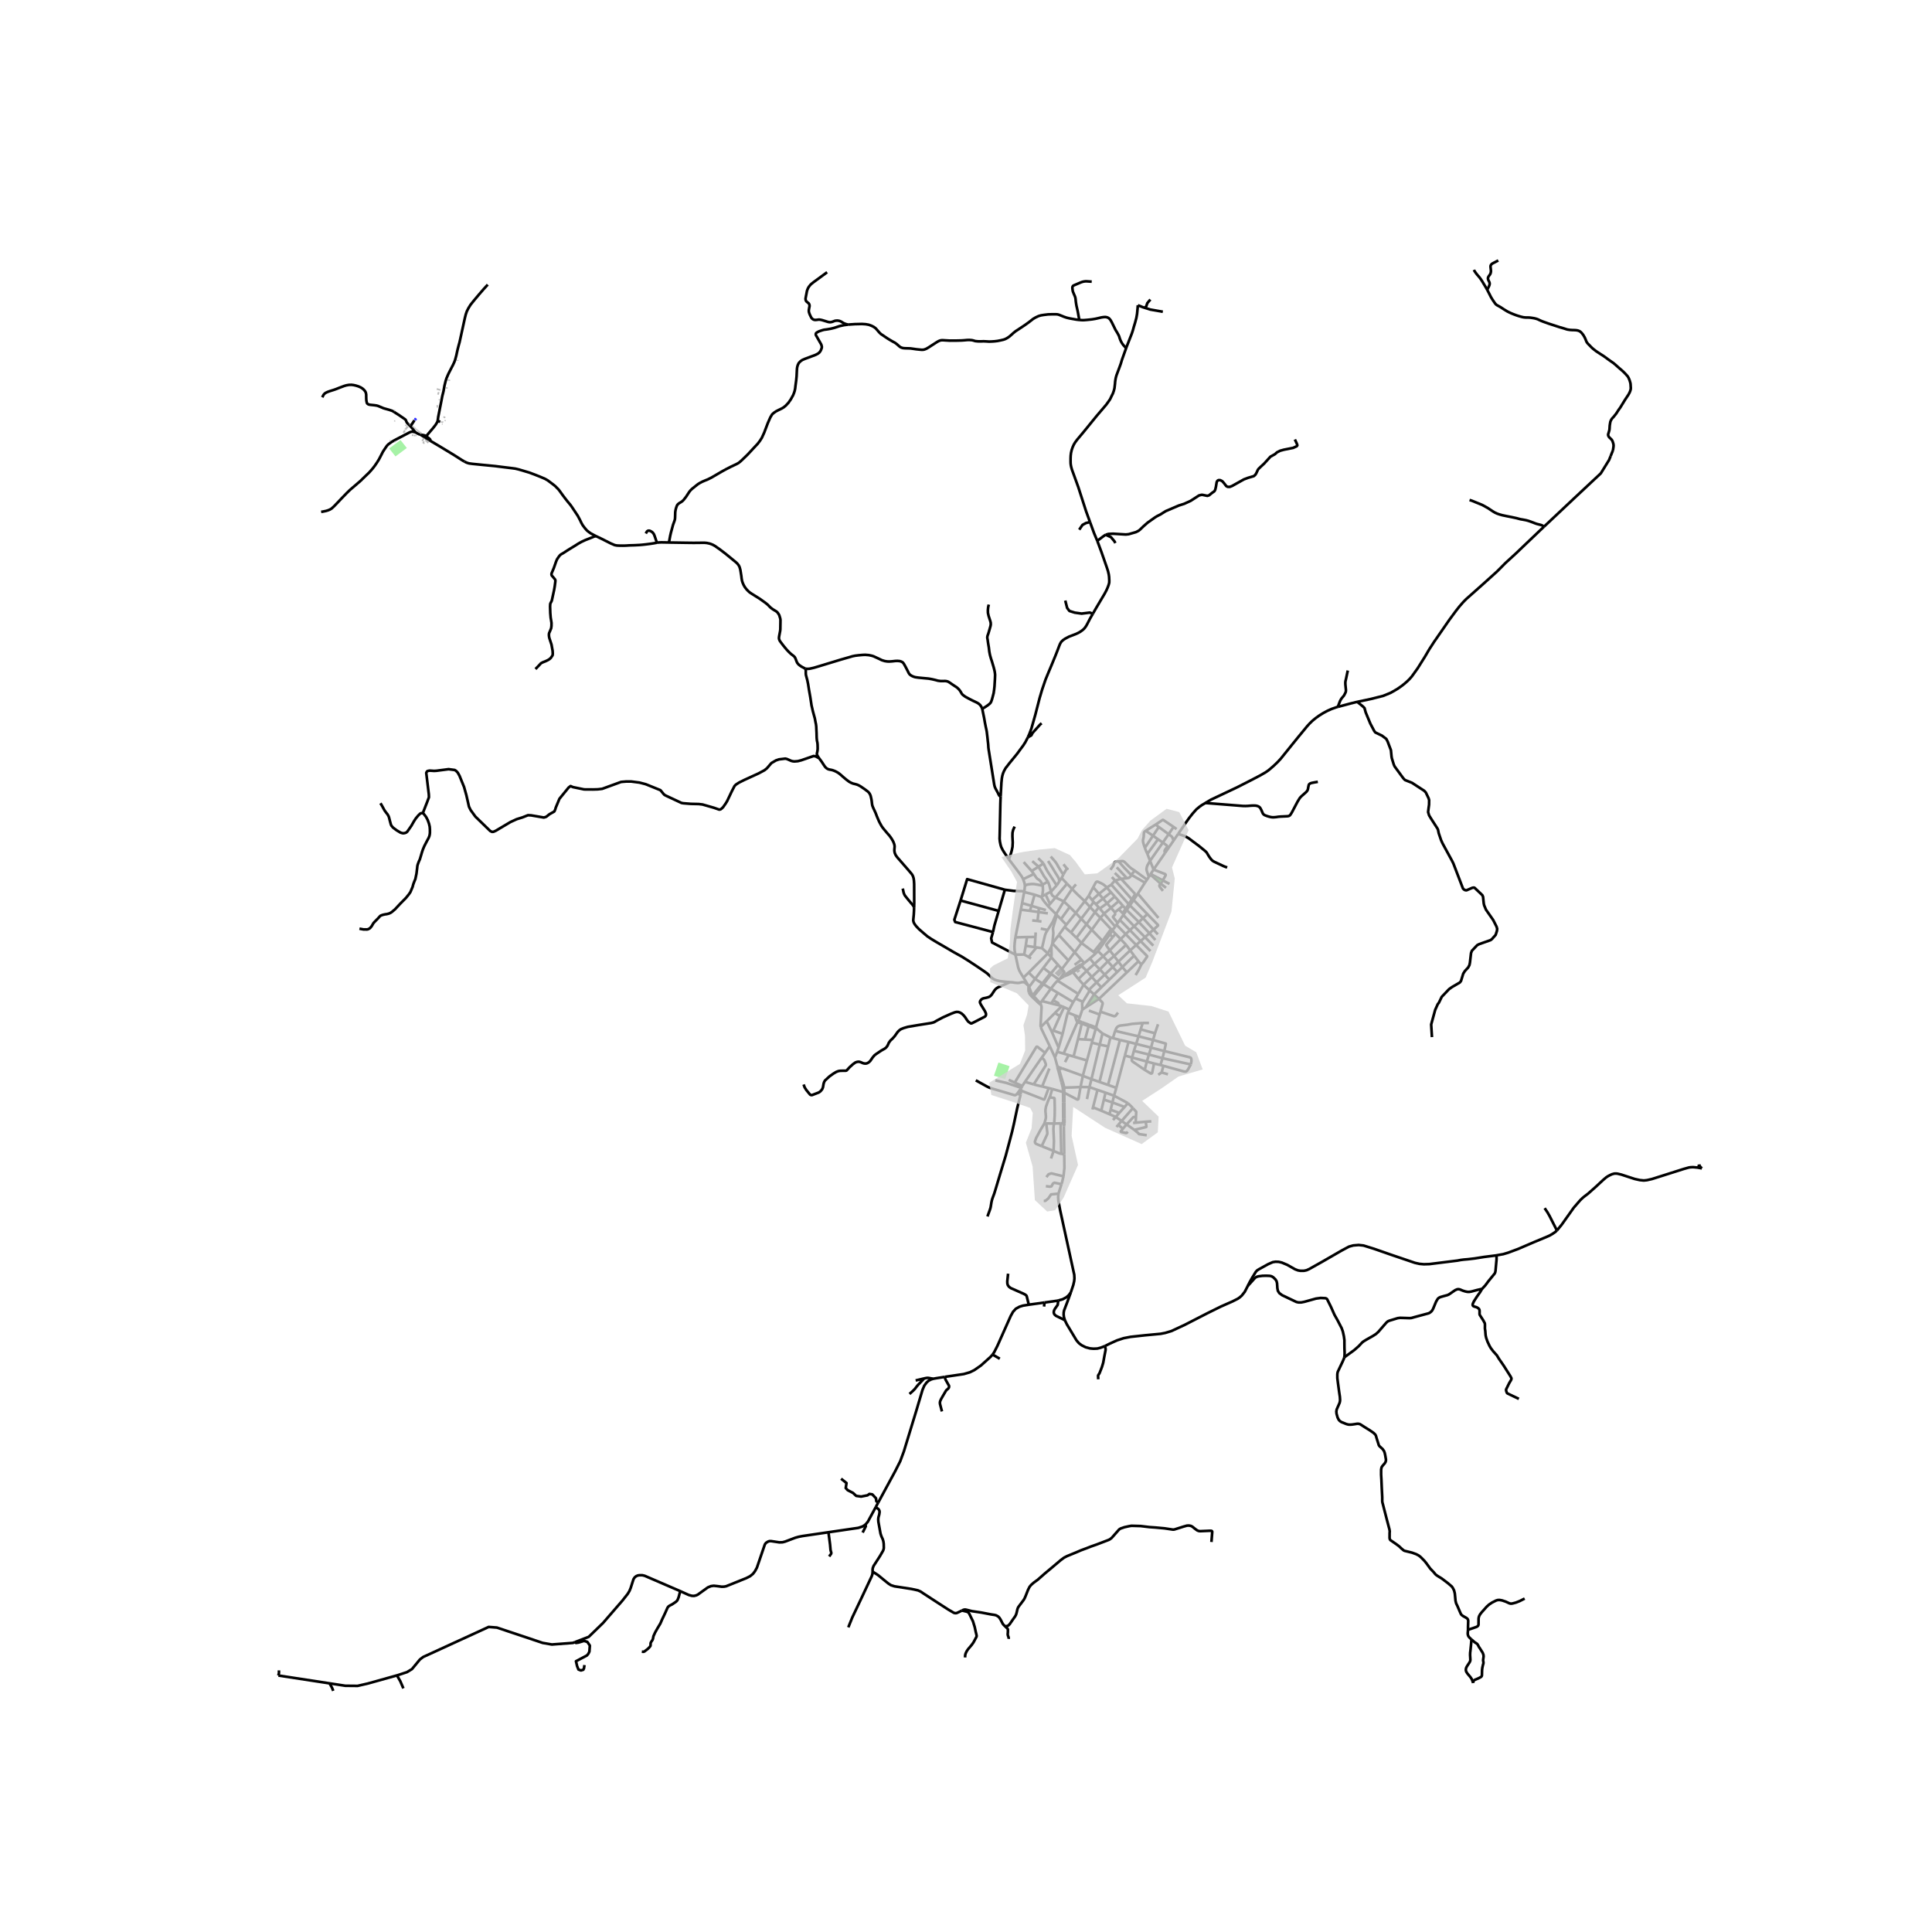 <svg xmlns="http://www.w3.org/2000/svg" width="960" height="960" viewBox="0 0 720 720"><defs><style>*{stroke-linejoin:round;stroke-linecap:butt}</style></defs><g id="figure_1"><path id="patch_1" d="M0 720h720V0H0z" style="fill:#fff"/><g id="axes_1"><path id="patch_2" d="M93.142 640.8h551.716V86.4H93.142z" style="fill:#fff"/><g id="LineCollection_1"><path d="m393.155 394.094.837-2.135M393.155 394.094l-1.942-4.236M394.035 397.222l-.144-.436-.736-2.692M396.614 430.154l.058 5.13-.347 3.106M395.58 441.308l.204-.642.54-2.276" clip-path="url(#p3fc7cea098)" style="fill:none;stroke:#000"/><path d="m389.958 438.693.787-1.065 1.07-.354 1.011.245 3.499.871M383.517 367.794l2.225-2.98M383.517 367.794l-.23.115M383.517 367.794l-.188-.288M383.517 367.794l.653 1.775M387.978 374.528l-.269-.652M387.87 382.718l-.074-.588.36-6.686-.04-.505-.138-.411M387.978 374.528l-.518-.349M394.459 444.834l1.12-3.526M399.038 481.705l.945-2.813.331-1.457.097-1.003-.064-1.347-5.306-24.275-.614-3.368-.089-1.308.121-1.3M388.974 447.503l.562.027.281-.19.872-.737 1.013-1.473 2.757-.296M394.384 484.65l1.65-.455 1.385-.748.824-.736.795-1.006" clip-path="url(#p3fc7cea098)" style="fill:none;stroke:#000"/><path d="m396.841 491.986-.355-1.176-.1-.912.028-.807.137-.72 1.3-3.4 1.187-3.266M407.338 412.67l3.066 1.245M407.338 412.67l1.661-6.493M407.338 412.67l-.203.81M409 406.177l2.993 1.02M405.994 405.175l.7.2 2.305.802M413.47 415.226l-3.066-1.311M413.47 415.226l.433-1.665M415.8 416.264l-1.112-.491-1.219-.547M420.568 388.31l-1.35 5.072M420.568 388.31l-3.19-.738M420.568 388.31l2.857.72M429.063 417.893l-2.073.14M422.263 418.489l.968-.097M419.837 419.037l1.721 1.203 1.188.837M427.365 423.066l-2.899-.434-.299-.378-1.42-1.177M426.99 418.033l.223 1.75.004.127-.072.094-.153.038-4.246 1.035M426.99 418.033l-3.759.36M423.231 418.392l.106-2.113M415.175 408.334l-.607 2.518M415.175 408.334l-3.182-1.136M416.02 405.405l-.373 1.306-.472 1.623M420.32 411.122l-.94-.537-4.205-2.251M396.075 405.323l.512-.011M396.075 405.323l.07 1.176.042.478M395.576 403.349l.388 1.481.111.493M405.081 409.61l.913-4.435M405.994 405.175l.765-3.011M402.68 405.096l2.285.029 1.029.05M410.844 385.133l-.999 4.164M410.844 385.133l-1.957-1.628M410.844 385.133l2.97 1.484M418.472 420.64l-.748.916-.036.117.07.118.146.075 1.68.369.191-.014.124-.04.112-.108.274-.31M419.837 419.037 418 417.744M419.837 419.037l-1.365 1.603M423.337 416.28l-.634-.014h-.182l-.194.102-2.49 2.669M422.19 412.985l1.22 1.286.034.152-.014.16-.093 1.696M422.19 412.985l-4.191 4.76" clip-path="url(#p3fc7cea098)" style="fill:none;stroke:#000"/><path d="m420.32 411.122 1.137 1.054.734.81M415.8 416.264l2.059 1.383.14.097M416.734 419.206l.133-.145 1.132-1.317M416.734 419.206l.328.261 1.41 1.173M414.794 417.415l1.006-1.15M415.8 416.264l1.328-1.514M420.32 411.122l-1.217 1.414M419.103 412.536l-1.975 2.214M419.103 412.536l-4.535-1.684M414.568 410.852l-.665 2.71M414.568 410.852l-3.18-1.063M411.388 409.79l.605-2.592M411.388 409.79l-.984 4.125M413.903 413.561l3.225 1.189M396.187 406.977l.45.271M396.187 406.977l-4.031-1.163M396.187 406.977l.011 3.828M402.68 405.096l.86-4.166M396.587 405.312l3.371-.078 2.722-.138" clip-path="url(#p3fc7cea098)" style="fill:none;stroke:#000"/><path d="m396.638 407.248 4.855 2.527.194-.031.137-.086.093-.15.763-4.412M399.844 362.319l3.302-2.304M399.844 362.319l-.484-.662M399.844 362.319l2.06 2.53M396.629 363.79l1.319-.476 1.896-.995M403.54 400.93l3.219 1.234M403.54 400.93l-7.824-2.817M405.078 395.204l-1.379 5.083-.16.643M406.759 402.164l3.086-12.867M406.759 402.164l3 1.05M416.02 405.405l3.199-12.023M416.02 405.405l-3.085-1.08M412.935 404.325l-3.176-1.111M412.935 404.325l4.443-16.753M417.378 387.572l-2.636-.706M409.759 403.214l3.236-13.248M413.813 386.617l-.818 3.35M413.813 386.617l.929.249M412.995 389.966l-3.15-.67M409.845 389.297l-2.946-.726M406.9 388.571l.272-1.002M405.078 395.204l.382-1.349 1.44-5.284M405.078 395.204l-4.998-1.463M393.992 391.96l2.377.686M393.992 391.96l.518-1.563M396.007 385.286l-1.497 5.111M396.007 385.286l-3.446-1.201M397.956 377.353l-.263.853-1.686 7.08M397.956 377.353l.533-1.124M397.956 377.353l2.546 1.011M403.81 366.998l-1.963 3.4M403.81 366.998l-1.907-2.15M403.81 366.998l2.168 2.029M406.891 364.067l-1.539 1.44-1.542 1.49M419.666 352.113l-4.456 4.17M419.666 352.113l-2.036-2.127M419.666 352.113l1.52 2.057M433.89 391.692l-4.933-1.267M433.89 391.692l-.667 2.67M443.787 396.685l.206-1.073.004-.654-.085-.505-.222-.3-.372-.15-9.429-2.311M429.708 387.572l4.694 1.324.053.046.025.077-.59 2.673M408.51 382.87l-.154.54M408.51 382.87l-2.722-.984M409.797 378.08l-1.171 4.15-.116.64M408.51 382.87l.377.635M401.846 380.403l.544-1.32M401.846 380.403l-.282.546M401.846 380.403l1.378.533M396.369 392.646l1.89.557M401.564 380.95l-.211.413-4.984 11.283M403.327 376.278l1.299-.872M403.327 376.278l-.937 2.804M403.536 373.364l-.282.69-.007.097.009.085.03.131.032.403.009 1.508M409.533 372.263l-1.806-1.685M409.533 372.263l10.404-9.872M409.533 372.263l-4.907 3.143M410.093 377.03l.825-2.918-.036-.375-.122-.24-1.227-1.234M424.266 358.252l-1.62-2.105M424.266 358.252l-4.329 4.14M425.41 359.306l-.077.01-.07-.007-.076-.04-.92-1.017M423.43 352.175l4.057 4.12.024.066-.003.09-.022.084-1.453 2.124-.623.647" clip-path="url(#p3fc7cea098)" style="fill:none;stroke:#000"/><path d="m423.217 363.396 1.204-2.045.989-2.045M395.635 327.211l2.017 2.118M395.635 327.211l.682-1.37M395.635 327.211l-.845 1.199M381.979 403.18l3.253.932M381.979 403.18l-1.012 1.534M388.217 394.157l-1.757 2.513-4.481 6.51M390.82 405.493l-2.443-.59M390.82 405.493l1.336.321M380.475 406.42l8.529 3.34.141-.005.113-.07 1.562-4.192M380.475 406.42l.032-.804M380.475 406.42l-.12 1.499M379.062 407.621l1.445-2.005M379.062 407.621l1.292.298M363.642 402.603l4.134 2.284.824.4 1.038.356 8.484 2.51.238-.02.214-.085.488-.427M391.213 389.858l-1.736 2.497M387.87 382.718l.303.838 3.04 6.302M388.217 394.157l1.26-1.802M385.232 404.112l4.47-7.025.061-.261-.008-.254-.448-1.18-.182-.387-.218-.247-.69-.6" clip-path="url(#p3fc7cea098)" style="fill:none;stroke:#000"/><path d="m388.377 404.904-2.419-.583-.726-.21M367.993 453.337l.906-2.472.23-.729.109-.563.234-1.461.178-.835.202-.657.666-1.79.53-1.708 1.743-5.824 1.98-6.502 1.63-6.095.824-3.148.663-2.875 1.21-5.726 1.256-5.033M380.612 405.412l.355-.698M380.612 405.412l-.105.204M370.938 402.624l4.102.94 5.572 1.848M380.967 404.714l-2.808-1.262M375.929 402.435l2.23 1.017M389.477 392.355l-2.884-2.264-.204-.023-.167.076-8.063 13.308M396.222 418.6l-.98.031M396.222 418.6l.491.048M396.222 418.6l.25 1.127M396.222 418.6l-.005-1.614M389.228 418.648l.677.014M391.16 408.945l-.61 1.414-.722 2.013-.186.979-.044.744.097.98.088 1.065-.024.407-.08.462-.451 1.639M388.207 427.14l-1.965-.793-.376-.298-.137-.262-.049-.333.445-1.332 1.768-3.251 1.335-2.223M391.16 408.945l.184-.434.812-2.697M392.795 418.71l.122-.792.14-2.272.023-2.89-.075-3.365-.048-.129-.083-.07-1.714-.247M391.06 398.202l-2.683 6.702M419.219 393.382l2.683.729M443.787 396.685l-10.564-2.324M433.595 397.202l7.6 2.1.641.059.279-.102.242-.177.388-.552 1.042-1.845M422.572 391.614l5.609 1.388M422.572 391.614l.853-2.583M422.572 391.614l-.67 2.497M430.074 396.349l2.403.544M430.074 396.349l-2.687-.749M426.601 398.71l2.273 1.363.206.014.176-.074.103-.138.715-3.526M421.902 394.11l5.485 1.49M426.601 398.71l-4.546-3.125-.218-.27-.061-.216.126-.988M423.425 389.03l5.532 1.395M423.425 389.03l.87-2.816M425.85 381.244l2.328-.021M425.85 381.244l-.75 2.37M415.593 384.182l.433-1.01.317-.43.476-.324.491-.188 2.891-.354 1.696-.306 2.33-.192 1.623-.134M432.477 396.893l1.118.31M432.477 396.893l.746-2.532M433.223 394.361l-5.042-1.359M424.296 386.214l-8.703-2.032M424.296 386.214l5.412 1.358M424.296 386.214l.803-2.6M415.593 384.182l-.851 2.684M426.601 398.71l.786-3.11M427.387 395.6l.794-2.598M428.18 393.002l.777-2.577M428.957 390.425l.751-2.853M429.708 387.572l.712-2.487M430.42 385.085l-5.32-1.47M430.42 385.085l1.142-3.38M409.797 378.08l-3.989-1.46M409.797 378.08l.296-1.05M404.626 375.406l3.101-4.828M407.727 370.578l-1.75-1.551M407.727 370.578l2.729-2.64M422.646 356.147l-1.46-1.977M422.646 356.147l-4.38 4.236M408.667 366.101l-2.308 2.246-.157.255-.224.425M403.536 373.364l2.133-3.481.169-.42.14-.436M421.186 354.17l-4.395 4.189M421.186 354.17l2.244-1.995M422.465 335.406l1.101-1.654M422.465 335.406l-.186.28M422.465 335.406l5.121 5.255M401.903 364.849l3.061-3.037M413.58 354.168l4.05-4.182M413.58 354.168l-2.472 2.193M413.58 354.168l1.63 2.115M414.673 349.277l-2.37 2.788-.024.144.058.18 1.242 1.779M417.63 349.986l-1.907-1.993M417.63 349.986l1.875-1.863M427.586 340.66l-1.618 1.516M429.88 346.442l1.614-1.441.065-.09.015-.099-.018-.094-3.97-4.057M410.456 367.939l-1.789-1.838M410.456 367.939l2.962-2.865M408.667 366.101l-1.776-2.034M408.667 366.101l3.025-2.882M406.891 364.067l2.996-2.803M406.891 364.067l-1.927-2.255M404.964 361.812l2.891-2.565M404.964 361.812l-1.818-1.797M402.764 359.424l.382.59M402.764 359.424l-3.404 2.233M402.764 359.424l.822-.079M387.71 373.876l.563-.817M387.71 373.876l-.25.303M387.71 373.876l-2.47-2.615M394.968 364.77l1.66-.98M394.968 364.77l-.348.294M395.715 361.158l.86 1.006.048.167-.014.162-1.641 2.278M403.146 360.015l.44-.67M411.446 351.252l-.585-.616M411.446 351.252l2.152-3.045M411.446 351.252l-1.721 2.43M414.587 346.806l-.387-.404M414.587 346.806l1.136 1.187M414.587 346.806l.38-.592M414.587 346.806l-.99 1.401M413.418 365.074l-1.726-1.855M413.418 365.074l2.918-2.822M411.692 363.219l-1.805-1.955M411.692 363.219l2.991-2.852M409.887 361.264l2.968-2.985M409.887 361.264l-2.032-2.017M407.855 359.247l3.253-2.886M407.855 359.247l-1.682-2.029M406.173 357.218l2.13-1.864M406.173 357.218l-2.1 1.702M416.336 362.252l-1.653-1.885M416.336 362.252l1.93-1.869M414.683 360.367l-1.828-2.088M414.683 360.367l2.108-2.008M412.855 358.279l2.355-1.996M412.855 358.279l-1.747-1.918M411.108 356.36l-1.902-1.944M409.206 354.416l.519-.734M409.206 354.416l-.903.938M419.937 362.391l-1.67-2.008M418.267 360.383l-1.476-2.024M416.79 358.359l-1.58-2.076M423.43 352.175l-3.925-4.052M423.43 352.175l1.635-1.453M419.505 348.123l1.585-1.485M419.505 348.123l-3.421-3.504M416.084 344.619l.436-.638M416.084 344.619l-.483.706M417.312 342.823l3.778 3.815M417.312 342.823l1.313-1.845M417.312 342.823l-.792 1.158M421.09 346.638l1.558-1.46M421.09 346.638l3.975 4.084M425.065 350.722l3.673 3.714M425.065 350.722l1.644-1.461M429.802 352.423l-3.093-3.162M426.709 349.26l-4.061-4.081M426.709 349.26l1.652-1.467M422.648 345.179l1.765-1.547M422.648 345.179l-4.023-4.2M418.625 340.978l.174-.254M430.573 350.307l-2.212-2.514M428.361 347.793l-3.948-4.16M428.361 347.793l1.52-1.35M424.413 343.632l1.555-1.456M424.413 343.632l-4.531-4.493M419.882 339.139l-.376-.425M419.882 339.139l-1.083 1.585M421.066 337.414l-.476.7-.708 1.025M404.26 335.861l1.987 2.187M404.26 335.861l-3.365 4.373M404.26 335.861l1.47-2.02M399.52 331.293l2.094 2.101 2.647 2.467M391.799 352.83l.399-1.27M391.799 352.83l-1.304 2.49M391.808 356.783l.071-1.235-.08-2.719M431.504 348.217l-1.624-1.775M429.88 346.442l-3.912-4.266M425.968 342.176l-4.902-4.762M421.066 337.414l-.434-.487M421.066 337.414l1.213-1.727M414.16 329.69l6.472 7.237M414.16 329.69l-1.697 1.08M415.61 328.203l-.335.24-.505.508-.61.74M428.842 325.72l4.498 2.395M428.842 325.72l1.054-1.65M428.842 325.72l-.13.197M434.537 330.874l-2.008-1.583M435.84 329.403l-2.5-1.288M432.529 329.291l-.398.554-.047.204.031.212.184.358 1.102 1.387M432.529 329.291l-3.816-3.374M432.529 329.291l.811-1.176M429.896 324.07l4.244 1.645.125.078.093.102.047.131.001.175-1.066 1.914M429.896 324.07l-1.294-3.287M434.184 317.87l-3.085 4.453-1.203 1.747M431.717 342.074l-7.678-9.033M424.039 333.04l-.473.712M424.039 333.04l2.643-4.09M400.08 393.741l-1.822-.538M400.08 393.741l1.67-6.5M403.224 380.936l-.108.513M403.224 380.936l2.564.95M401.75 387.241l2.606.158M403.116 381.449l-.445 2.022-.92 3.77M407.172 387.57l-2.816-.171M407.172 387.57l1.184-4.16M404.356 387.399l1.355-4.992M405.788 381.886l-.077.521M394.51 390.397l-2.61-6.049M390.067 380.59l1.833 3.758M390.067 380.59l3.073-3.079M390.067 380.59l-2.198 2.128M395.68 374.964l-2.54 2.547M395.68 374.964l-1.135-.343M395.68 374.964l.859.392M398.49 376.229l1.46-2.78M398.49 376.229l-1.951-.873M388.273 373.06l3.344-4.585M388.273 373.06l3.5.899M391.9 384.348l.66-.263M392.56 384.085l2.442-5.415M396.539 375.356l-1.537 3.314M402.39 379.082l-1.888-.718M401.564 380.95l-.268-.375-.162-.387-.22-.635-.412-1.189M403.536 373.364l-2.703-1.26M400.833 372.103l1.014-1.705M400.833 372.103l-.883 1.346M394.132 365.488l.488-.424M394.132 365.488l7.715 4.91M391.617 368.475l.682-.884.953-1.21.88-.893M399.95 373.45l-5.713-3.439M391.617 368.475l-2.743-1.697M391.617 368.475l2.62 1.536M385.742 364.815l-2.383-2.374M385.742 364.815l2.705 1.685M385.742 364.815l3.085-4.121M383.359 362.441l-1.943 1.871M383.359 362.441l7.136-7.122M391.772 373.959l2.773.662M391.772 373.959l.714-1.144M394.237 370.011l-1.75 2.804M385.24 371.26l1.412-1.74M385.24 371.26l-.397-.476M385.24 371.26l-.214.597M388.874 366.778l-.427-.278M388.874 366.778l1.35-1.769M388.874 366.778l-1.288 1.589M394.286 359.566l-2.478-2.783M394.286 359.566l1.429 1.592M394.286 359.566l-2.405 2.904M394.62 365.064l-2.85-2.082M391.77 362.982l-.342-.274M391.77 362.982l.111-.512M391.77 362.982l-1.546 2.027M388.827 360.694l2.601 2.014M391.808 356.783l-.252.37-2.73 3.54M393.866 341l-.31-.312M393.866 341l1.507 1.556M392.198 351.56l.343-3.612.004-.345-.133-1.273.012-.388.053-.282 1.389-4.66M398.162 357.952l-5.964-6.391M398.162 357.952l2.347-3.079M398.162 357.952l-2.447 3.206M391.808 356.783l-1.313-1.464M388.313 353.361l2.182 1.958M388.313 353.361l-2.012-.285M390.45 346.572l-.63 1.019-.316.76-.23.9-.96 4.11M381.416 364.312l1.785 2.934M378.412 355.781l1.042 4.803.335.944.453.889 1.174 1.895M382.255 352.455l3.368.521M382.255 352.455l.495-3.246M382.255 352.455l-.575 3.265M386.3 353.076l-.677-.1M386.3 353.076l-2.964 3.566M383.336 356.642l-1.656-.922M383.336 356.642l.904.594M381.68 355.72l-3.268.061" clip-path="url(#p3fc7cea098)" style="fill:none;stroke:#000"/><path d="m370.062 347.345-.678 2.35.32 1.534 8.708 4.552" clip-path="url(#p3fc7cea098)" style="fill:none;stroke:#000"/><path d="m378.412 349.334-.258 2.021-.097 1.442.049 1.316.306 1.668M382.75 349.21l-4.338.124M382.75 349.21l3.112-.017M385.623 352.976l.239-3.783M385.97 347.48l-.108 1.713" clip-path="url(#p3fc7cea098)" style="fill:none;stroke:#000"/><path d="m380.44 338.994-.695 3.658-1.333 6.682M410.101 342.055l-2.039-2.099M410.101 342.055l1.354-1.572M414.2 346.402l-1.079-1.128-3.02-3.219M406.851 346.49l.562-.739 2.688-3.696M411.455 340.483l2.576-2.17M411.455 340.483l-1.592-1.894M411.455 340.483l4.146 4.842M416.93 335.81l-1.494-1.687M416.93 335.81l1.559 1.758M416.93 335.81l-2.899 2.503M408.303 355.354l-.746-.557M403.028 351.423l3.823-4.932M403.028 351.423l-2.519 3.45M403.028 351.423l-1.87-1.928M403.028 351.423l4.529 3.374M396.735 345.446l-2.139 3.013M396.735 345.446l.649-.813M396.735 345.446l2.4 2.07M397.384 344.633l3.51-4.399M397.384 344.633l-2.01-2.077M387.986 334.242l.413-.208M387.986 334.242l-2.423-.818M390.573 337.69l-1.452-1.744-.63-.92-.505-.784M381.675 332.429l3.888.995M381.675 332.429l.05-.286M381.675 332.429l-.767 4.144M391.661 332.311l2.13-2.36M391.661 332.311l-2 .997M390.486 328.527l.274.557.38 1.112.521 2.115M393.346 334.468l-.874-.512-.347-.301-.214-.424-.25-.92M400.99 329.564l-1.47 1.729M399.52 331.293l-1.868-1.964M399.52 331.293l-3.074 4.62M393.555 340.688l2.89-4.775M390.573 337.69l.079.087 2.903 2.911M390.45 346.572l1.878-3.014 1.227-2.87M390.45 346.572l-2.59-.51M384.662 343.007l1.996.208M388.135 343.43l-1.477-.215M386.658 343.215l.364-3.325M387.182 338.432l-.16 1.458M387.182 338.432l-2.775-.858M387.182 338.432l2.6.721M390.509 340.39l-3.487-.5M387.022 339.89l-3.231-.453M380.44 338.994l3.35.443M380.44 338.994l.468-2.421M380.908 336.573l3.499 1.001M383.79 339.437l.617-1.863M384.407 337.574l1.156-4.15M406.851 346.49l-1.949-2.047M406.851 346.49l4.01 4.146M400.895 340.234l-2.238-2.228M400.895 340.234l2.053 2.157M396.446 335.913l-3.1-1.445M396.446 335.913l2.211 2.093M387.01 323.015l-.538-.536-.727-.619-.508-.454-.526-.478M390.486 328.527l-1.922 1.176M387.01 323.015l1.449 2.434.55.987 1.477 2.091M388.564 329.703l-.174.16-.198.087-.19.019-.218-.055-.86-.192-.452-.074-1.098-.18-.873-.024-1.001.102-.662.11-.889.407" clip-path="url(#p3fc7cea098)" style="fill:none;stroke:#000"/><path d="m381.304 327.65.516 1.52.13.893M381.725 332.143l.095-.537.13-1.543M381.304 327.65l3.99-1.943M375.982 320.219l3.933 5.206.888 1.253.5.972M385.293 325.707l-.824-1.115M388.564 329.703l-.4-.654-.424-.643-.266-.314-.283-.199-.557-.38-.223-.18-.27-.34-.848-1.286M381.496 321.276l2.973 3.316M388.399 334.034l.148-1.143.121-.98-.015-.97-.09-1.238M396.343 322.072l.295.41.593.728.171.217.097.161.315.186-.367.122-1.13 1.944" clip-path="url(#p3fc7cea098)" style="fill:none;stroke:#000"/><path d="m391.575 319.208 1.357 1.532.49.612.347.505.266.454.416.756.71 1.164.389.634.254.407.307.373.206.195M393.791 329.951l.346-.459.653-1.082M390.606 320.869l1.455 2.3.767 1.285.436.736.404.627.412.666.31.525.21.442.101.404.09.556" clip-path="url(#p3fc7cea098)" style="fill:none;stroke:#000"/><path d="m388.877 321.762.777 1.657.678 1.239 1.39 2.13 2.07 3.163M388.877 321.762l-1.952-1.922M388.877 321.762l-1.867 1.253M387.01 323.015l-2.541 1.577M397.652 329.33l-4.306 5.138M393.346 334.468l-2.059 2.431M390.573 337.69l.714-.79M391.287 336.9l-1.626-3.592M389.661 333.308l-1.262.726M404.073 358.92l-1.07-1.251M404.073 358.92l-.487.425M400.51 354.873l-5.914-6.414M400.51 354.873l2.494 2.796M394.596 348.46l-2.398 3.1M399.136 347.516l2.023 1.98M399.136 347.516l3.812-5.125M402.948 342.391l1.954 2.052M402.948 342.391l3.299-4.343M406.247 338.048l1.815 1.908M406.247 338.048l1.306-1.936M407.553 336.112l-.56-.693M407.553 336.112l.823.876M401.159 349.495l3.743-5.052M404.902 344.443l3.16-4.487M408.062 339.956l1.406-1.805M409.468 338.15l-1.092-1.162M409.468 338.15l.395.439M415.601 345.325l-.634.889M405.73 333.84l1.687-3.193M405.73 333.84l1.263 1.579M418.8 340.724l-.449-.433M416.89 338.877l1.461 1.414M416.89 338.877l-1.409 1.11M416.89 338.877l1.599-1.31M418.489 337.568l1.017 1.146M415.481 339.986l-1.45-1.673M416.52 343.98l-1.728-2.193-.018-.09.018-.096.703-.713.061-.094.023-.105-.098-.703M414.031 338.313l-1.455-1.68M407.417 330.647l2.132 2.474M412.463 330.77l-.434-.49-.829-.668-.843-.462-1.223-.552-.228-.041-.193.03-.202.12-.186.236-.908 1.704M406.993 335.419l2.556-2.298M409.549 333.121l1.51 1.753M409.549 333.121l2.914-2.351M412.463 330.77l1.564 1.763M422.906 324.478l-1.312 1.511M422.906 324.478l4.551 3.345M416.902 321.038l.525-.082.573-.047h.437l.294.094.364.247.476.462 1.3 1.304.638.549.913.599.484.314M426.682 328.95l.775-1.127M426.682 328.95l-5.088-2.961M419.955 327.282l.521-.085.295-.11.29-.205.235-.258.298-.635M416.902 321.038l2.04 2.323 1.323 1.375.669.726.385.345.275.182M413.813 324.137l.723-.988.295-.423.096-.184.06-.168.09-.314.133-.36.15-.27.116-.141.178-.122.238-.074.303-.032.707-.023M427.457 327.823l.702-1.05M423.566 333.752l-.509-.551M417.83 327.54l-.197-.147-2.18-2.068M422.28 335.687l-.47-.527M415.61 328.203l-1.256-1.358M415.61 328.203l6.2 6.957M417.83 327.54l-.383.069-.303.074-.464.135-.65.232-.42.153M415.436 334.123l-1.41-1.59M415.436 334.123l-2.86 2.51M412.576 336.634l-1.517-1.76M412.576 336.634l-2.713 1.955M408.376 336.988l2.683-2.114M411.06 334.874l2.967-2.34M398.657 338.006l-3.284 4.55M419.955 327.282l-2.124.258M419.955 327.282l-3.779-4.07M396.614 430.154l-.142-10.427M396.614 430.154l-1.109-.133M392.639 428.932l-.954 2.8M392.639 428.932l-4.432-1.791M392.795 418.71l-.161 1.033-.057 1.034.203 4.551-.141 3.604M395.505 430.02l-.876-.258-1.99-.83M410.093 377.03l4.927 1.642.281.031.248-.05.194-.107.919-1.17M378.122 308.05l-.566 1.268-.226 1.05-.032 1.238.111 2.357-.079 1.623-.293 1.397-.353 1.266-.702 1.97M372.905 296.83l-.097 2.552-.259 12.161-.032.987.113 1.097.258 1.254.243.799.533 1.065.662 1.066 1.656 2.408M395.002 378.67l-1.862-1.159M383.403 486.224l5.866-.818M369.917 504.812l.63-.971 1.17-2.304 4.951-11.123.864-1.55 1.042-1.136 1.357-.752 1.324-.408 2.148-.344" clip-path="url(#p3fc7cea098)" style="fill:none;stroke:#000"/><path d="m375.69 474.662-.302 2.832.024.815.178.634.412.58.658.497 4.902 2.17.65.372.286.247.142.302.763 3.113M434.184 317.87l3.142-4.572M433.362 313.999l1.383 1.024.097.108.077.192.004.175-.026.123-.068.157-.653.904-.08.145-.057.188-.028.18.032.275.141.4M426.973 309.612l2.711 1.834M426.973 309.612l3.714-2.323M426.658 315.97l-.477-1.442-.165-.642-.04-.314-.029-.274.045-.388.12-.466.077-.395.049-.31.016-.525.04-.49.016-.277.045-.2.076-.18.186-.189.356-.266M438.47 308.984l-1.11-.822M437.326 313.298l1.74-2.523M435.517 310.867l1.09.84.21.259.186.369.17.438.153.525M430.687 307.29l1.176.918M437.36 308.162l-3.82-2.57-.072-.036-.083-.018-.085.02-.073.038-2.54 1.693M426.658 315.97l3.026-4.524M427.602 318.22l-.428-.91-.516-1.34M429.684 311.446l1.872 1.318M429.684 311.446l2.18-3.238M431.863 308.208l3.654 2.659M427.602 318.22l3.954-5.456M428.602 320.783l-.49-1.225-.51-1.338M431.556 312.764l1.806 1.235M428.602 320.783l4.76-6.784M428.16 326.772l-.655-1.801-.169-.549-.073-.54.105-.643.194-.65 1.04-1.806M433.362 313.999l2.155-3.132M435.517 310.867l1.844-2.705M428.16 326.772l.553-.855M417.83 327.54l5.227 5.66M154.767 161.082l-.824-.188-.497-.023-.391.093-.525.227-2.423 1.27-3.04 1.575-1.129.664-1.108.79-.578.56-.734 1.05-.816 1.237-.751 1.48-.703 1.34-.783 1.262-.872 1.262-.784 1.01-1.211 1.371-1.308 1.254-.897.87-.936.916-1.988 1.723-1.994 1.701-1.236 1.198-1.978 2.038-1.252 1.332-1.559 1.621-.888.807-.646.384-.675.279-.734.219-.994.208-.833.154M392.795 418.71l2.447-.079M389.905 418.662l1.98.04.91.007M384.17 369.569l-.698.348M384.843 370.784l-.132-.181-.54-1.034M156.726 161.975l-.554-.157-.448-.203-.957-.533" clip-path="url(#p3fc7cea098)" style="fill:none;stroke:#000"/><path d="m152.982 158.857 1.139 1.359.646.866M152.982 158.857l1.474-2.227M120.09 148.068l.504-.96.274-.32.239-.216.392-.247.585-.266.824-.298 1.61-.506.772-.274 1.018-.411 1.954-.73.82-.238.945-.165.924-.027.792.09.88.196.961.302.876.391.614.388.553.486.428.521.194.36.13.392.088.522.017 1.339.044.823.153.803.158.353.23.183.303.173.565.121 1.607.165.82.121.509.137 1.15.474.945.4.948.269 1.039.287 1.183.396.565.31.849.563 1.073.67.804.556 1.305.894.278.204.177.203.13.243.182.494.177.301.214.255 1.09 1.062M158.575 163.205l-1.85-1.23M158.575 163.205l1.934 1.168M158.898 162.575l-.182.356-.14.274M244.81 202.253l-1.33.236-1.291.196-1.602.2-1.217.128-.937.08-1.962.101-1.963.055-1.223.082-1.151.027-1.369-.02-.856-.039-.836-.156-1.518-.654-3.31-1.669-2.214-1.058M173.03 171.965l.424.243.65.281.683.2 1.216.173 3.937.395 4.474.431 2.382.298 4.159.51 1.13.156 1.272.305 3.728 1.105 2.083.768 2.157.854 1.784.76.978.556 1.009.752 1.227.925.663.548 1.162 1.191.421.54 1.195 1.662 1.042 1.37.779.98 1.05 1.263.529.751 2.167 3.26.822 1.55.564 1.176.468.807.703.94.8.934.807.66.663.458 1.179.63.694.365" clip-path="url(#p3fc7cea098)" style="fill:none;stroke:#000"/><path d="m199.548 249.347 1.615-1.684.404-.454.25-.142.46-.242 1.018-.4.904-.43.663-.424.44-.423.602-.9.072-.354.017-.36-.05-.963-.419-2.35-.763-2.316-.121-.486-.077-.658.02-.532.037-.188.072-.24.243-.532.46-1.128.12-.87.01-1.144-.187-1.222-.12-.69-.146-1.77-.073-2.335.04-.9.081-.354.166-.316.19-.365.12-.235.13-.505.202-.952.565-2.601.234-1.38.214-1.66.033-.443-.02-.219-.146-.294-.75-.909-.405-.438-.105-.299-.04-.246.048-.31.202-.493.647-1.543.488-1.39.266-.784.206-.514.243-.556.618-.905.355-.466.408-.384.977-.564 1.284-.83.823-.525 1.97-1.2 1.56-.986 1.146-.635 1.414-.658 1.8-.697 1.43-.588.638-.204M300.122 249.188l-1.031-.538-.654-.384-.55-.392-.354-.329-.215-.239-.214-.29-.218-.458-.387-1.022-.158-.357-.205-.356-.175-.177-.326-.281-.89-.69-.29-.268-.617-.598-.727-.78-1.123-1.358-.99-1.305-.302-.407-.197-.349-.13-.349-.073-.336.016-.47.081-.518.283-1.488.089-.513.04-.466.008-.627.032-1.88.009-.932-.065-.47-.103-.382-.293-.95-.266-.447-.364-.533-.468-.415-.605-.36-.51-.306-.476-.33-.638-.5-.969-.996-.88-.713-2.091-1.497-2.908-1.816-.84-.557-.565-.51-.647-.68-.59-.78-.451-.788-.396-.924-.202-.65-.153-.847-.105-.947-.356-2.233-.193-.721-.17-.517-.323-.58-.468-.58-.496-.475-3.938-3.223-2.188-1.66-.937-.65-.695-.495-.775-.438-.719-.306-.581-.196-.986-.211-.944-.087-4.022.04-2.617-.032-6.564-.1M244.81 202.253l.496-.07.493-.04.492-.015h.606l.73.012 1.67.03" clip-path="url(#p3fc7cea098)" style="fill:none;stroke:#000"/><path d="m315.986 120.978-1.478.192-1.655.368-1.93.643-1.269.314-1.332.234-1.252.165-.687.188-1.195.407-.78.416-.235.188-.127.239-.04.22.052.332 1.906 3.33.185.439.13.572-.04.454-.311.82-.203.38-.42.544-.516.383-.473.247-.4.208-4.066 1.516-.779.34-.444.283-.433.337-.52.568-.331.65-.214.69-.105.61-.057.863-.097 2.076-.145 1.512-.29 2.194-.09.83-.17.854-.25.792-.355.9-.848 1.529-.888 1.292-1.042 1.105-.768.619-.694.415-1.211.58-.96.501-.81.565-.604.548-.364.611-.307.517-.936 2.131-1.325 3.495-.888 1.958-.719 1.137-.84 1.104-.864.917-2.907 3.126-1.68 1.63-.865.814-.79.643-.825.455-2.027.955-1.776.909-1.398.76-2.664 1.551-1.414.823-1.276.642-1.106.455-1.05.447-.856.446-.767.47-.703.557-1.356 1.088-.622.565-.55.673-1.203 1.841-.872 1.117-.15.156-.218.224-.412.333-.464.282-.509.31-.38.31-.27.324-.222.459-.29.885-.162.756-.08.626-.033 1.25-.034.9-.06.47-.124.465-.566 1.57-.775 2.843-.283 1.23-.466 2.51M383.045 274.778l-.094.211-.84 1.614-.792 1.237-1.05 1.41-1.227 1.677-1.486 1.818-1.437 1.755-.679.893-.678.862-.598 1.08-.371.894-.242.83-.194 1.003-.162 1.645-.29 5.124M366.048 264.162l.073.251.154.838.46 2.225.295 1.72.339 1.707.236 1.063.127.696.117.98.138 1.167.137 1.331.125 1.07.048.607.04.733.102.795.533 3.345.759 4.77.605 3.785.178 1.136.146.642.145.416.242.513.586 1.077.33.635.15.329.145.278.126.208.194.191.327.16M163.105 156.824l-.137.422-.335.604-.392.6-.924 1.175-1.673 1.952-.25.295-.326.432-.17.27M156.726 161.975l.363.074.485.07.39.068.526.164.408.224M160.51 164.373l-.178-.541-.132-.16-.18-.204-.601-.455-.521-.438M173.03 171.965l-.9-.514-.99-.634-1.95-1.242-5.382-3.26-2.382-1.421-.917-.521M164.053 157.211l-.948-.387M181.773 106.072l-1.486 1.622-1.841 2.13-1.755 2.085-1.338 1.67-.824 1.331-.557 1.112-.388 1.129-.315 1.246-2.003 9.112-.388 1.402-.315 1.223-.266 1.183-.25 1.175-.453 1.677-.314.814-.453.988-.88 1.692-.875 1.722-.684 1.6-.323 1.01-.42 1.725-.371 2.084-.469 1.896-.258 1.379-1.236 6.283-.149 1.101-.057.36M157.557 303.06l1.652-4.223.642-1.717-.04-1.08-.965-8.042.27-.494.222-.168.767-.153 1.68.106.856-.047 4.547-.588 2.285.306.493.313.638.682.63 1.128 1.712 4.207.856 3.055.969 4.262.614 1.269 1.776 2.444 5.524 5.359.667.333.565-.04.86-.38 5.46-3.243 2.333-1.069 2.132-.658 2.056-.815 1.167.051 4.736.807.727-.2.396-.231.936-.768 1.878-1.061.356-.842.161-.58 1.373-3.298 3.416-4.188.707-.54.1.02.8.352 4.175.862 3.247.023 1.845-.05 1.652-.192 7.03-2.566 1.91-.161 1.792-.008 3.19.416 2.294.599 5.487 2.222 1.05 1.276.384.43.557.32 5.845 2.73.65.123 2.85.227 2.919.063 1.433.173 4.232 1.214 1.99.697.503-.1.438-.33.545-.549.921-1.32.517-.846 1.792-3.76.988-1.908.506-.513 1.16-.753 1.942-.967 5.374-2.464 2.164-1.163.921-.737 1.664-1.939 1.7-.995 1.167-.395 2.342-.274.598.149 1.526.67.549.156.69.078 1.28-.102 1.333-.344 4.543-1.575.791.133 1.284.717M340.655 338.13l.047-1.714-.02-6.917-.073-1.261-.121-.854-.178-.659-.266-.594-.315-.47-1.672-1.951-3.678-4.215-.34-.462-.323-.513-.266-.643-.1-.474-.053-.411.015-.45.045-.545.04-.6-.088-.58-.162-.524-.242-.61-.307-.557-.38-.65-.452-.643-.452-.587-.444-.486-.541-.635-.526-.635-.395-.461-.509-.643-.396-.588-.33-.595-.348-.634-.29-.588-.259-.596-.525-1.253-.408-1.08-.424-.94-.375-.792-.206-.467-.235-.607-.08-.375-.069-.463-.113-.991-.129-.74-.125-.525-.097-.427-.097-.301-.186-.42-.165-.29-.295-.395-.372-.36-1.139-.854-1.518-1.035-.513-.29-.431-.219-.45-.176-.512-.145-.928-.22-.752-.313-.666-.366-.456-.333-.566-.429-1.085-.9-1.123-.991-.695-.553-.605-.368-.602-.318-.593-.25-.534-.184-.427-.099-.554-.101-.46-.102-.368-.176-.347-.204-.31-.278-.304-.329-.38-.556-.83-1.273-.946-1.301M300.122 249.188l.08.218.054.194.03.197.008.194v.357l.004.701.02.292.061.34.158.6.31 1.164.296 1.44.35 2.21.465 2.64.476 3.135.501 2.185.727 2.672.307 1.637.105.439.121.971.04 1.019.073 1.402.02 1.018.028.819.053.588.052.439.077.344.077.376.06.537.025.411.016.756.008.458-.02.404-.06.47-.061.325-.06.29-.086.378-.01.202.038.178.053.147.202.415.266.423.295.423M366.048 264.162l-.113-.298-.275-.58-.387-.54-.55-.501-.597-.369-.803-.388-.61-.281-.917-.459-.838-.434-1.181-.647-.694-.501-.376-.302-.275-.325-.197-.34-.174-.306-.29-.455-.327-.435-.526-.533-.423-.352-.784-.513-.771-.51-1.01-.697-.529-.333-.375-.14-.452-.102-.453-.032-.847.024-.707-.004-1.042-.137-1.01-.274-1.211-.283-1.243-.219-2.027-.188-1.794-.172-1.146-.165-.574-.172-.42-.172-.395-.188-.469-.306-.359-.357-.21-.325-.351-.716-.889-1.712-.597-1.066-.38-.478-.509-.305-.638-.204-.824-.07-.79.023-1.285.141-1.05.07-.765-.036-.874-.136-1.074-.329-1.066-.517-2.043-.94-.72-.22-1.057-.218-1.3-.103-.982.038-1.522.135-1.284.16-1.01.208-.788.236-3.573 1.026-8.06 2.452-1.897.564-.929.215-.625.137-.586.055-.53-.008-.491-.037-.056-.028M366.048 264.162l1.188-.72 1.017-.706.549-.45.287-.294.242-.384.13-.337.221-.642.25-.893.372-1.426.194-1.387.121-1.136.17-2.82.052-1.418-.036-.49-.093-.682-.109-.54-.267-1.077-.742-2.484-.26-.76-.156-.546-.174-.613-.105-.431-.21-1.09-.178-1.523-.282-1.696-.089-.639-.06-.466-.098-.52-.04-.251-.008-.314.093-.49.331-.932.533-1.825.25-.901.089-.54-.024-.667-.121-.517-.243-.744-.412-1.261-.258-1.16-.016-1.026.105-1.066.234-.987M240.662 198.822l.412-.72.184-.183.206-.113.238-.055.28.013.226.057.303.14.51.305.427.447.283.462.267.689.811 2.39M533.647 386.5l-.29-4.7 1.485-5.422.97-2.163.419-.533 1.066-2.193 2.714-2.852 1.098-.783 2.907-1.692.452-.565.84-2.757.646-1.003 1.163-1.253.485-.878.194-.909.42-3.635.323-.846 1.962-2.076.711-.375 4.288-1.512.521-.407 1.365-1.54.472-1.469.097-.807-.238-.807-1.244-2.452-2.689-3.854-.679-1.621-.157-.717-.256-2.468-.275-.619-2.918-2.773-.334-.04-.473.083-2.16.928-.493-.05-.436-.228-.392-.372-3.581-9.342-.553-1.108-3.457-6.342-.573-1.254-.873-2.585-.266-1.27-.21-.469-2.326-3.612-.783-1.284-.372-1.23.13-1.12.226-1.67.02-1.688-.206-.7-1.034-2.147-.613-.646-1.467-.945-3.068-2.005-2.54-1.007-.299-.242-.476-.549-3.15-4.297-.319-.717-.703-2.26-.128-.697-.231-2.382-1.22-3.212-.5-.987-1.603-1.214-2.507-1.21-.44-.616-1.402-2.664-1.728-4.167-.46-1.657-.671-.654-2.016-1.624" clip-path="url(#p3fc7cea098)" style="fill:none;stroke:#000"/><path d="m575.407 196.268-1.796 1.702-5.262 5.012-3.49 3.338-3.851 3.526-3.085 3.11-4.942 4.458-5.452 4.85-1.122.994-1.147 1.168-1.405 1.614-1.18 1.496-2.535 3.432-4.975 7.192-.76 1.088-.362.573-1.422 2.193-1.615 2.758-2.69 4.285-2.172 3.032-.832.948-.824.815-.976.862-1.002.807-1.574 1.112-1.341.807-1.46.807-2.692 1.092-4.505 1.14-5.126 1.088M498.563 263.434l4.726-1.262 1.922-.478.6-.127M449.217 299.246l13.94 1.11.977.023.945-.039.896-.078.69-.04.82-.007.489.024.44.086.36.121.343.157.323.243.173.215.206.317.32.65.245.584.154.349.141.263.21.266.384.27.371.157.55.207.544.165.679.172.54.095.485.027.586-.032.65-.062.65-.102.836-.075.8-.035 1.849-.09.384-.067.151-.052.204-.098.145-.118.218-.256.338-.52.244-.401 1.61-3.063.457-.866.675-1.1.2-.302.31-.345.305-.303.49-.433 1.29-1.152.296-.38.226-.411.109-.43.06-.404.194-.905.126-.282.21-.196.254-.153.48-.168 1.026-.204 1.308-.22" clip-path="url(#p3fc7cea098)" style="fill:none;stroke:#000"/><path d="m498.563 263.434-.587.156-1.712.611-1.535.682-1.518.807-1.551.963-1.34.964-1.236 1.018-1.01.98-.928 1.018-3.376 4.098-2.442 3.016-4.002 4.967-1.099 1.198-1.389 1.34-1.195 1.05-.953.799-1.066.736-2.1 1.206-2.52 1.317-5.83 2.977-9.87 4.669-2.087 1.24M439.066 310.775l1.927-2.796 1.065-1.583 1.107-1.559 1.324-1.676 1.34-1.512 1.188-.995.936-.657 1.264-.75M439.066 310.775l.679.22.9.306.872.297.739.372.776.463 2.075 1.555 1.724 1.284 2.197 1.79.44.404.27.317.202.337.114.212.355.579.363.556.456.615.287.337.206.212.331.247.412.254 2.863 1.336.71.333.675.27.63.208M412.064 199.288l1.018-.301 1.696-.086 3.747.227 1.026.062 1.074-.113 2.715-.776.943-.486.452-.333 1.385-1.335 1.551-1.364 2.746-1.946.763-.47 1.264-.639 1.958-1.234 4.882-2.092 2.031-.65 2.415-1.105 3.101-2.005.915-.234.43.018 1.785.368.666-.23.582-.491.601-.47.763-.529.31-.587.26-1.105.286-1.731.275-.49.409-.24.633.017.734.372.598.65.949 1.222.513.251.759.016.86-.337 4.438-2.476 1.526-.568 2.16-.639.541-.5.323-.507.578-1.245.242-.392.945-.909 1.183-1.097 2.35-2.581 1.68-.936.743-.67 1.183-.607 1.397-.385 3.48-.693 1.341-.61.206-.315-.068-.328-.283-.686-.565-1.199M408.931 201.565l1.963-1.489.694-.502.476-.286M415.665 202.397l-.337-.655-1.293-1.555-1.97-.899M406.212 194.54l1.524 4.173 1.195 2.852" clip-path="url(#p3fc7cea098)" style="fill:none;stroke:#000"/><path d="m407.265 228.734 1.335-2.318 3.085-5.202.686-1.309.429-.979.363-.98.21-.799.024-.76-.073-1.457-.12-.87-.307-1.316-.412-1.253-1.93-5.547-1.624-4.38M424.042 113.753l-.082 1.031-.21 2.195-.258 1.488-.501 1.88-.436 1.426-.355 1.285-.404 1.238-1.979 5.046-.15.422M406.212 194.54l-1.448-3.968-2.932-9.08-1.89-5.218-.436-1.175-.282-1.003-.137-.643-.097-.752-.016-.768v-1.089l.04-1.026.12-1.019.26-1.136.347-.995.444-.995.508-.846.743-.995 2.391-2.852 4.87-5.986 3.602-4.23.84-1.176.54-.783.574-1.192.493-.987.347-1.003.242-.955.186-1.606.064-.815.09-.65.153-.831.242-.87.55-1.473.63-1.677.435-1.214.469-1.544 1.512-4.224M402.216 119.235l.892.063.667.019 1.15-.09 1.495-.153.585-.066.42-.071.763-.125.72-.157.673-.156.832-.193.65-.106.731-.062.444.039.442.118.313.14.371.251.453.526.549.963 1.373 2.805.541.862.484.87.291.595.227.745.218.587.258.595.493.847.444.595.355.384.616.704M402.216 119.235l-1.135-.137-1.042-.188-.876-.153-.497-.094-.54-.122-.67-.168-.865-.294-.96-.387-.651-.26-.472-.175-.424-.098-.57-.04-1.288-.004-1.652.052-1.615.195-1.017.165-.905.266-1.074.501-.912.533-1.68 1.301-1.13.815-.873.595-1.841 1.223-1.066.69-.735.595-.8.72-.71.62-.687.485-.807.447-.727.266-1.107.259-1.187.235-1.162.133-.857.055-1.034.039-.993-.063-1.098-.055-1.026.04h-.783l-.662-.047-.647-.07-.564-.173-.622-.157-.994-.086-.848.024-1.106.102-.92.062-1.834.047-2.609.016-2.673-.157-.476.024-.444.086-.55.219-.637.36-3.077 1.99-.792.463-.36.156-.532.192-.537.079-.388.004-1.946-.196-1.284-.184-.868-.122-.465-.027-.82-.023-.61-.016-.468-.02-.593-.074-.477-.157-.363-.157-.339-.234-.57-.498-.46-.415-.75-.541-.833-.44-1.139-.665-.734-.454-1.01-.674-.71-.494-.687-.439-.5-.462-.55-.61-.557-.66-.46-.493-.727-.517-.824-.407-.977-.353-1.18-.204-1.372-.086-2.625.063-2.592.176M308.241 101.449l-3.085 2.272-1.898 1.379-.747.6-.416.36-.33.396-.368.482-.263.443-.238.555-.186.572-.153.85-.287 1.493-.08.494.04.384.113.32.17.283.468.404.274.192.21.235.13.281.088.314.008.337-.157.823-.101.619-.008.313.024.368.105.384.27.718.501 1.026.352.43.226.173.202.117.27.106.29.047.256.016.549-.047.36-.055.379-.031.294.016.444.082.538.129 2.035.627.464.094.412.027.412-.063.347-.078.452-.172.372-.145.383-.098.639-.051.358.031.445.086.416.15.424.219.44.282.34.192.516.223.46.153.586.172" clip-path="url(#p3fc7cea098)" style="fill:none;stroke:#000"/><path d="m406.855 104.96-1.768-.118-.557-.008-.622.078-.452.102-.526.172-2.35.996-.557.25-.177.165-.122.211-.084.279.024.466.085.69.097.438.161.392.238.583.295.67.13.345.105.407.064.44.077.787.109.79.145.859.477 2.108.57 3.173M554.212 107.972l.42-.729.367-.795.113-.392.05-.353-.045-.305-.121-.356-.336-.67-.109-.357-.036-.266.032-.263.137-.333.243-.38.299-.407.194-.321.12-.369.081-.438.008-.388-.04-.392-.113-1.058.032-.38.13-.293.278-.338.319-.219 2.14-1.108" clip-path="url(#p3fc7cea098)" style="fill:none;stroke:#000"/><path d="m549.306 100.564.113.29.395.619.63.838.816.94.477.62.549.814 1.446 2.413.48.874M601.089 167.875l.108-.67.093-.646.04-.479-.044-.493-.093-.407-.197-.615-.174-.404-.21-.306-.23-.242-.578-.549-.246-.292-.177-.34-.06-.228-.027-.288.082-.286.186-.619.162-.564.088-.438.09-1.442.145-.925.092-.477.182-.479.404-.673.642-.693.965-1.215.844-1.32.626-.866 1.817-2.954 1.26-1.9.274-.498.307-.646.238-.764.053-.576-.028-.36-.029-.498-.04-.677-.105-.49-.202-.686-.214-.575-.263-.572-.306-.506-.32-.352-.39-.439-.518-.54-.614-.588-1.542-1.336-1.195-1.07-.695-.58-.569-.395-1.28-.897-1.082-.804-.86-.61-.909-.572-.997-.655-.71-.462-.671-.517-.517-.408-.517-.466-.565-.58-.473-.477-.4-.416-.234-.281-.133-.197-.206-.38-.23-.603-.323-.74-.541-.964-.553-.717-.392-.411-.456-.33-.464-.191-.372-.102-.545-.079-.602-.031-.743-.016-.765-.048-.467-.061-.385-.065-.33-.06-.387-.122-.791-.255-1.591-.462-4.168-1.355-2.1-.757-.67-.27-.658-.297-.5-.243-.493-.177-.44-.121-.476-.118-.687-.11-.755-.109-.473-.035-.637-.012-.78-.012-.747-.09-.75-.18-.865-.243-.897-.29-1.07-.396-.904-.372-.803-.376-.622-.306-1.385-.846-.877-.583-.387-.24-.913-.509-.273-.15-.304-.204-.214-.218-.307-.376-.485-.713-.46-.689-.517-.855-.444-.885-.864-1.676-.093-.153M600.233 169.98l.538-1.348.318-.757M575.407 196.268l-.42-.305-.347-.188-.424-.153-.432-.106-.456-.114-.409-.098-.39-.125-.372-.122-.727-.29-1.094-.403-.78-.27-.759-.204-.585-.121-.852-.157-.703-.114-.606-.156-.884-.24-1.858-.398-1.768-.346-1.68-.352-1.034-.29-.888-.305-.776-.353-.79-.462-1.85-1.23-1.212-.69-1.025-.54-3.893-1.583-.743-.204" clip-path="url(#p3fc7cea098)" style="fill:none;stroke:#000"/><path d="m600.233 169.98-.574 1.436-3.085 4.988-9.547 8.93-11.62 10.934M498.563 263.434l.632-1.67.24-.59.229-.428.274-.439.472-.563.352-.42.214-.337.198-.395.218-.423.113-.29.064-.325.02-.412-.197-1.99-.024-.61.012-.365.056-.4.21-.904.634-3M383.201 367.246l.128.26M376.382 366.024l.94.074.88.126.925.094.586-.024 1.036-.236.337-.06.335.003.362.099.24.163 1.178.983M340.655 338.13l-.034 1.27-.08 1.43-.198 2.033.024.33.093.391.165.416.356.575.52.662.982 1.03 1.757 1.524 1.4 1.183 1.438.96 2.043 1.233 2.851 1.65 3.513 2.06 3.077 1.703 1.074.678 1.167.725 1.47.971 1.062.693 1.522 1.023 1.712 1.159 1.333.948 1.106 1.054.844.767.791.467.784.29 1.357.305 1.808.211 1.79.153M299.479 404.162l.403 1.097.615.971 1.348 1.645.21.15.27.077.28.008 2.53-.967.514-.356.444-.459.38-.536.225-.607.243-1.38.234-.669.283-.466 1.68-1.54 1.45-1.03 1.053-.63.8-.302.734-.117 1.642-.017.381-.008.184-.042.147-.074 1.07-1.16 1.24-1.128.945-.677.675-.227.621-.051.618.153.903.391.51.124.582.025.52-.141.546-.31.53-.485.956-1.383.703-.814.746-.545 1.729-1.16 1.227-.688.55-.416.387-.466.323-.587.319-.744.601-.839.715-.661.808-.886 1.187-1.66.573-.576.659-.47 1.013-.4 1.547-.454 3.763-.639 4.842-.767.71-.165.545-.192.824-.497 2.358-1.246 3.077-1.379 1.414-.536.593-.133.638.019.557.169.76.427.662.619.565.673.751 1.138.3.396.308.305.765.508.135.028.145-.001.128-.043.924-.455 3.917-2.013.263-.255.145-.274.04-.345-.044-.372-.36-.798-1.485-2.421-.32-.654-.056-.251.012-.24.085-.261.335-.455.448-.34.4-.165 1.175-.239.86-.258.537-.313.525-.565 1.155-1.754.586-.58.71-.439 4.358-1.888M399.36 361.657l-1.735 1.138-.996.996M400.475 359.567l2.529-1.898M407.557 354.797l1.336-1.682M410.86 350.636l-1.967 2.479M414.2 346.402l-.507.323-2.832 3.91M414.2 346.402l.767-.188M414.673 349.277l1.05-1.284M414.673 349.277l-1.075-1.07M157.557 303.06l.17.07.15.125.888 1.16.63 1.19.484 1.363.259 1.113.08 1.018v1.27l-.065.602-.145.627-.307.737-.694 1.276-.912 1.779-.51 1.23-.33.987-.404 1.37-.38 1.254-.42.933-.387 1.057-.13.549-.072.743-.08.635-.17 1.418-.42 2.021-.469 1.129-.323.893-.234.9-.444 1.05-.356.854-.59.87-1.09 1.347-2.245 2.28-1.809 1.943-1.179 1.002-.573.376-.598.251-.807.196-.4.04-.88.183-.679.227-.367.185-.243.238-.702.78-1.147 1.16-.484.532-.655 1.128-.637.76-.493.282-.339.137-.331.05-1.236-.007-1.53-.286M141.78 299.338l.445.713 1.09 1.981.566.776.533.666.404.713.161.455.283 1.128.396 1.473.218.477.597.705 1.39 1.034 1.38.823.747.22.436.03.59-.124.424-.189.343-.293.82-1.171.662-.949 1.058-1.84.687-1.042.904-1.074.687-.658.234-.098.218-.063.504.028M552.355 480.31l-.34.51-.476.818-.638.873-.557.795-1.063 1.668-.39.846-.086.424.053.27.198.23.274.146.921.266.529.29.42.364.165.431.033.486-.012.99.092.345.259.396 1.05 1.637.516.975.049.163.03.225.014.623-.014.914.018.265.121.763.073 1.038.077.705.202.877.456 1.289.743 1.59.485.842.92 1.222 1.337 1.48.828 1.351 1.708 2.468 2.564 4.034.335.678.02.178-.048.276-.093.24-.707 1.19-1.13 2.294-.033.149.018.194.083.374.162.474.11.186.199.162 4.209 2.01M557.636 467.848l.093.837-.02.768-.376 4.167-.125.577-.113.266-.23.336-2.172 2.66-1.151 1.55-.832.901-.355.4M500.99 505.822l3.725-2.702 1.672-1.48 1.187-1.27.529-.438 1.046-.643 2.568-1.456 1.094-.713.832-.752 2.964-3.415.557-.502.565-.258 3.182-.964.873-.11 1.372.04 2.156.07.687-.055.832-.242 2.98-.807 2.608-.698.457-.242.448-.345.383-.427.348-.614 1.158-2.773.63-1.027.372-.328.504-.263 1.12-.333 1.465-.391.545-.212.497-.321 1.962-1.352.743-.32.521-.047.525.113 1.001.43.994.31.8.16.63.008.779-.125 2.103-.563 1.951-.455M580.22 458.565l-.637.572-.982.673-1.078.635-1.284.564-4.402 1.833-6.049 2.6-3.755 1.403-1.785.532-2.612.47M465.042 479.182l.638-1.308.953-1.676 1.357-2.21.476-.524.638-.415 3.522-1.943 1.688-.736 1.029-.161 1.2.04 1.166.281 1.983.83 2.947 1.665 1.075.407.928.157 1.377-.016.925-.207.96-.431 4.782-2.683 7.365-4.245 2.681-1.434 1.6-.438 2.002-.165 1.801.196 3.852 1.198 6.703 2.334 8.625 2.93 1.733.38 1.586.14 2.044-.058 10.482-1.307 1.268-.236 1.102-.137 1.462-.125 2.573-.302 3.44-.548 4.631-.587M411.697 501.675l1.938-.967 2.645-1.192 2.455-.806 2.584-.502 5.33-.58 5.88-.555 1.74-.341 2.326-.705 4.938-2.299 8.431-4.332 5.072-2.506 4.28-1.888 1.979-1.003.735-.52.735-.639 1.122-1.426 1.155-2.232" clip-path="url(#p3fc7cea098)" style="fill:none;stroke:#000"/><path d="m500.99 505.822.083-.603.028-1.03-.064-1.817-.017-1.888v-1.046l-.186-1.414-.395-1.8-.444-1.258-1.531-2.95-1.142-2.024-1.333-2.993-1.385-2.796-.243-.255-.431-.152-1.777-.086-1.744.235-4.305 1.198-1.155.227h-1.07l-.739-.16-5.33-2.534-1.058-.784-.525-.846-.185-.975-.125-1.856-.178-.74-.432-.698-.869-.818-.59-.337-.649-.149-1.28-.051-1.41.028-1.517.195-.748.227-.537.357-1.59 1.778-1.075 1.175M396.841 491.986l.743 1.542 3.603 5.996.912 1.058 1.01.76 1.485.736 1.608.43 1.312.118 1.441-.063 1.276-.328 1.466-.56" clip-path="url(#p3fc7cea098)" style="fill:none;stroke:#000"/><path d="m409.282 514.023-.056-1.132-.004-.164.036-.169.19-.333.173-.25.146-.247.44-1.112.477-1.261.444-1.48.42-2.343.444-2.271.04-.47-.072-.447-.263-.67M394.384 484.65l-.2 1.55-.076.192-.121.157-.852 1.19-.291.573-.125.493-.008.395.125.432.246.356.465.387 3.294 1.61M394.673 398.65l1.043-.537M394.673 398.65l-.336-.974M394.673 398.65l-.333.084M396.061 403.187l-1.166-3.893-.222-.644M395.716 398.113l-1.17-.422-.21-.015M394.34 398.734l.212.705 1.024 3.91M394.34 398.734l-.284-.948M394.337 397.676l-.281.11M394.337 397.676l-.302-.454M394.056 397.786l-.02-.564M396.587 405.312l-.183-.981-.343-1.144M396.638 407.248l-.03-.803-.02-1.133M396.638 407.248l.023 3.526M396.713 418.648l-.01-1.678M396.713 418.648l-.24 1.08M369.917 504.812l2.69 1.554M352.135 513.118l.863-.136 6.167-.91 2.309-.672 1.659-.823 2.43-1.7 3.519-3.153.835-.912M416.734 419.206l-.66.78M391.881 362.47l-.453.238M388.447 366.5l-1.29 1.578M388.447 366.5l1.403-1.785M391.428 362.708l-1.578 2.007M384.843 370.784l-.713.226M386.225 369.218l-.985 1.275-.169.141-.228.15M388.207 427.14l1.948-4.201.123-.36.034-.313-.026-.357-.381-3.247M395.242 418.631l.263 11.39M408.887 383.505l-.53-.096M403.116 381.449l2.595.958M403.116 381.449l-1.552-.5M405.711 382.407l2.645 1.002M390.224 365.01l-.374-.295M387.586 368.367l-.429-.29M387.586 368.367l-.934 1.152M387.157 368.078l-.932 1.14M386.652 369.52l-.427-.302M387.46 374.18l-2.434-2.323M383.287 367.909l.015 1.308.17.7M383.287 367.909l.042-.403M383.472 369.917l.29.568.368.525M384.13 371.01l.404.388.492.459M548.376 610.97l1.1.977.9.595.216.208.22.348.37.715.191.258 1.183 1.874.287.78.049.614-.097.705-.081.596.008.25.073.345.044.376-.04.4-.146.47-.234 1.049-.105.857-.044 1.958-.056.223-.114.208-.246.227-.933.478-1.417.6-.315.325-.138.328-.032.443" clip-path="url(#p3fc7cea098)" style="fill:none;stroke:#000"/><path d="m548.376 610.97-.165 1.952-.218 2.146-.109.877-.02.834.081 1.398.02.372-.052.415-.218.49-1.022 1.551-.283.584-.104.48.007.424.122.462.428.697 1.114 1.328.416.595.247.501.399 1.1M548.376 610.97l-.613-.543-.516-.61-.21-.541-.057-.548.049-.697.056-.666M500.99 505.822l-.123.415-.42.995-1.2 2.526-.678 1.438-.117.45-.064.545v1.394l.23 1.833.46 3.427.254 1.683.073 1.183-.036.47-.117.545-.287.685-.828 1.868-.121.744.073.838.387 1.387.452.9.42.447.574.372 1.78.716.7.193.488.05.827-.027.91-.125 1.219-.188.565.035.509.16 1.84 1.18 1.669 1.034 1.482 1.022.621.619.239.446.194.69.872 2.787.16.277.26.268.993.905.537.751.263.729.177.815.283 1.644-.032.459-.122.423-.29.49-.848.979-.287.418-.11.333-.112.643-.008 1.848.109 1.848.13 3.067.177 3.458.004 1.575.08.513.19.697.517 2.02.957 3.705.953 3.604.097.688-.049.596-.008 1.896.085.407.214.34 2.164 1.493 1.075.806.831.791.88.745.396.176.542.133 2.2.54 1.53.56.941.498.776.615 1.32 1.335.67.819 1.527 2.095 1.332 1.401.557.69.352.313.493.345 1.55.952 2.338 1.77 1.421 1.222.38.548.476.963.259 1.073.13 1.316.128 1.418.234.955.436.901.978 2.264.355.806.29.377.55.399 1.2.674.39.305.203.329.097.447-.073 2.294v1.042" clip-path="url(#p3fc7cea098)" style="fill:none;stroke:#000"/><path d="m568.195 595.733-1.784.91-1.454.58-1.123.3-.472.09h-.436l-.444-.11-1.373-.63-1.34-.45-.901-.16-.647.007-.682.2-1.53.776-1.062.712-.872.776-1.882 2.107-.606.775-.339.626-.161.498-.069.499-.016 2.093-.033.22-.068.196-.121.18-.214.188-.313.178-1.448.507-1.72.564M325.208 585.7l-.08.893-.226.736-3.804 8.115-3.48 7.34-1.482 3.68M326.359 561.668l.913.64.29.341.195.438.036.44-.13.9-.282 1.007-.093.752.053.912.795 4.406.32.983.544 1.214.214.756.125.877.037 1.54-.085.485-.198.548-1.183 2.045-2.346 3.626-.307.807-.073.595.024.72M358.505 600.191l-1.348.665-.622.27-.372.055-.36-.03-.367-.115-2.035-1.198-4.514-2.914-4.886-3.18-.913-.619-.985-.438-2.439-.533-6.315-.979-1.292-.407-.937-.595-1.082-.862-2.819-2.318-2.01-1.292M326.359 561.668l.898-1.659" clip-path="url(#p3fc7cea098)" style="fill:none;stroke:#000"/><path d="m322.473 568.174.169-.136.766-.917 2.951-5.453M308.74 571.023l.591 4.503.194 2.13.146.58.109.344.012.189-.029.176-.071.17-.696.934M322.473 568.174l-.353.283-.681.414-1.589.524-11.11 1.628M253.503 592.969l3.19 1.44 1.14.305.802.033.823-.2.57-.266 3.763-2.706 1.155-.47 1.024-.14 1.274.128 1.66.223.876-.012.827-.153 7.559-3.048 1.39-.715 1.046-.858.746-.978.727-1.336 2.827-8.275.17-.443.399-.528.695-.435.553-.204.646-.003 3.056.466 1.22-.036.937-.247 3.851-1.455 1.217-.342 1.41-.272 9.683-1.419M374.576 606.08l.65-.072.31-.112.31-.178.458-.472 1.054-1.54.966-1.354.319-.615.201-.654.311-1.335.166-.497.246-.447 1.866-2.475.371-.607.368-.842.965-2.436.533-1.05.573-.708.982-.87 1.506-1.093 2.555-2.251 2.82-2.358 3.2-2.706 1.265-.932 1.078-.552 3.723-1.535 1.527-.658 2.002-.74 1.692-.662 2.185-.772 2.75-1.05 1.72-.661.513-.298.565-.458 1.765-2.005.892-1.01.287-.24.355-.207 1.437-.49 1.745-.383.848-.141 3.436.098 3.262.391 2.197.149 3.424.313 3.077.463.392-.005.315-.066 3.295-1.042 1.268-.356.747-.036.702.122.55.266 1.058.854.783.568.553.223.53.063 3.65-.153.548.02.158.07.121.141.04.18-.294 3.78M375.852 610.776l.049-.298-.02-.282-.19-.477-.113-.388-.033-.412.06-.56.013-.923-.016-.247-.1-.196-.643-.642-.283-.27M358.505 600.191l.416-.204.428-.13.388-.023.412.079 2.035.508 1.473.224 2.024.297 3.638.698 1.353.203.617.172.727.431.44.447.432.673.796 1.555.38.47.512.49M253.503 592.969l-.566 2.177-.327.874-.242.458-.428.435-1.401.947-.717.376-.438.25-.303.236-.319.426-.905 2.033-.552 1.183-.57 1.179-.638 1.488-1.138 1.895-.848 1.512-.325.738-.156.32-.105.271-.054.243-.136.715-.165.439-.562.83-.125.321-.036.325.012.38-.077.403-.335.435-.61.615-.97.746-.293.231-.223.08-.264.043-.497-.055M214.308 611.958l5.096-1.956 5.323-5.16 7.237-8.356 1.946-2.473.655-1.075.46-1.113 1.058-3.305.452-.685.558-.443.63-.266.662-.094 1.017.011.872.216 13.229 5.71" clip-path="url(#p3fc7cea098)" style="fill:none;stroke:#000"/><path d="m358.505 600.191 1.777.43.46.2.239.215.19.266 1.42 2.899.655 2.146.226 1.049.178.827.201.802.106.545-.009.203-.048.22-1.107 2.071-.666.94-1.42 1.676-.486.748-.383.819-.154.693-.024.748M340.655 338.13l-.3-.556-.198-.28-1.47-1.74-.985-1.214-.51-.658-.29-.603-.161-.494-.307-1.45M352.135 513.118l.127.686.138.38 1.252 2.22.048.255-.032.313-.137.302-.227.286-.355.286-.29.262-.194.274-1.103 1.88-.67 1.175-.325.746-.081.411.002.35.04.356.703 2.7" clip-path="url(#p3fc7cea098)" style="fill:none;stroke:#000"/><path d="m347.757 513.836 1.16-.213 3.218-.505M327.257 560.01l6.367-11.765 1.865-3.69 1.365-3.689 4.487-14.678 2.434-8.178.662-1.574.864-1.198.772-.69.92-.473.764-.24" clip-path="url(#p3fc7cea098)" style="fill:none;stroke:#000"/><path d="m344.437 513.694.929-.188.472-.015.497.07 1.422.275M341.239 514.462l3.198-.768M338.93 519.499l1.26-1.12.766-.78.699-.92.505-.607.726-.753 1.551-1.625M396.661 410.774l-.463.031M396.661 410.774l.041 6.196M396.198 410.805l.019 6.18M396.702 416.97l-.485.016M396.061 403.187l-.485.162M398.258 393.203l-1.352 2.625M392.486 372.815l1.761.908.115.107.077.137.106.654M423.057 333.2l-1.247 1.96M421.81 335.16l-1.178 1.767M420.632 336.927l-1.126 1.787M419.506 338.714l-1.155 1.577M409.725 353.682l-.832-.567M389.27 485.406l4.805-.671.31-.085M632.661 435.124l-1.656-.16-.864.03-.714.09-1.995.56-7.365 2.343-4.394 1.387-1.906.438-1.195.118-1.486-.15-1.922-.43-4.946-1.617-1.357-.326-.585-.066-.646.015-.909.244-.796.371-.638.337-.678.439-1.106.94-2.875 2.663-2.762 2.452-1.446 1.105-.662.548-.884.861-2.363 2.726-4.538 6.385-1.753 2.138M575.641 450.238l1.05 1.551.807 1.41.937 1.857 1.785 3.51M634.248 435.418l-1.587-.294M633.196 433.996l.242.501.202.302.182.215.426.404M633.196 433.996l-.064.396-.076.247-.092.17-.303.315M374.488 331.583l3.294.438 3.943.122M374.488 331.583l-2.31 7.883M357.98 335.594l2.455-7.96 14.053 3.949M357.98 335.594l-2.326 7.175.323.846 14.085 3.73M372.178 339.466l-1.583 5.403-.533 2.476M357.98 335.594l14.198 3.872M103.752 624.414l19.067 2.923M103.958 622.51v.992l-.206.912M147.93 624.37l-10.827 3.026-3.845.884-4.574-.044-5.865-.9M124.207 630.138l-.507-1.227-.881-1.574M214.308 611.958l-.792.304-7.85.595-3.435-.595-17.052-5.71-3.067-.238-24.405 11.195-1.233.94-2.945 3.57-1.85 1.13-3.424 1.13-.326.09" clip-path="url(#p3fc7cea098)" style="fill:none;stroke:#000"/><path d="m150.332 629.211-1.153-2.673-1.25-2.168M214.308 611.958l.339.316.928-.136 2.08-.627 1.238.381.928 1.364-.168 2.236-.394.819-.534.627-4.078 2.155.422 1.827.506 1.255.928.354.871-.272.253-.492.197-1.254M321.481 571.145l1.182-2.346-.19-.625M327.257 560.01l-.685-.566-.113-1.064-1.378-1.473-1.069-.164-.73.519-2.363.464-1.828-.246-1.209-1.118-1.968-1.01-.731-.79.28-1.883-2.024-1.609M389.27 485.406l-.184 1.512M395.58 441.308l-2.64-.542-.535.3-.535 1.036-.618.137-1.49-.191M433.595 397.202l-.713 2.48M432.882 399.682l-1.236.868M432.882 399.682l2.387.682M407.265 228.734l-1.088 1.889-.791 1.535-.525.98-.437.658-.476.58-.565.486-.864.618-.751.416-1.05.47-2.334.893-1.421.752-.856.58-.647.65-.428.744-.347.862-.598 1.582-.75 1.912-1.535 3.73-.985 2.334-1.163 2.82-1.276 3.73-.937 3.164-1.615 6.268-1.437 5.06-.776 2.07-.568 1.261M388.19 269.536l-.534.437-2.812 3.137-.506.955-1.293.713M396.992 223.813l.704 2.756.843 1.118 1.997.628 2.559.354 3.037-.381 1.133.446M406.212 194.54l-1.514.382-1.294.71-1.209 1.773M426.58 114.696l-.65-.204-1.888-.74M426.58 114.696l2.134.669 4.64.819M428.714 111.627l-1.125 1.31-.45 1.282-.558.477" clip-path="url(#p3fc7cea098)" style="fill:none;stroke:#000"/></g><path id="PatchCollection_1" d="m154.306 156.17.186.417.356.158.456-.124.08-.273-.275-.53-.33-.117-.203-.01-.214.233z" clip-path="url(#p3fc7cea098)" style="fill:#00f;fill-opacity:.8"/><g id="PatchCollection_2"><path d="m405.56 374.619 2.336-3.661 1.297 1.266zM432.448 328.964l.672-.81-3.395-1.817z" clip-path="url(#p3fc7cea098)" style="fill:green;fill-opacity:.8"/></g><g id="PatchCollection_3"><path d="m372.088 395.967-1.676 4.928 4.203 1.24 1.623-4.8zM145.034 167.128l2.348 2.967 4.222-3.144-2.348-2.969z" clip-path="url(#p3fc7cea098)" style="fill:#90ee90;fill-opacity:.8"/></g><path id="PatchCollection_4" d="m384.89 414.776-.453 5.704-2.132 5.389 2.52 8.836.84 12.533 4.587 4.262 2.971-.502 3.166-4.7 5.362-12.157-2.39-10.841.581-10.78 11.888 7.771 13.632 6.08 6.009-4.388.323-5.828-6.138-5.89 7.172-4.638 6.395-4.45 8.981-2.631-2.39-6.392-4.136-2.445-6.201-12.721-6.397-2.069-9.109-1.002-3.23-3.008 10.207-6.581 2.456-5.765 7.17-18.864 1.228-12.284-1.033-4.136 6.202-13.914-3.489-6.706-4.716-1.253-6.074 4.45-3.1 3.51-1.68 3.196-7.107 7.27-7.882 5.64-4.652.376-3.424-4.7-2.132-2.507-5.62-2.57-5.428.502-5.75.814-2.26.439-6.462 1.567 3.683 5.39 2.132 3.885-1.55 10.592-.905 7.019-.194 4.888-.776 5.954-5.297 2.632-1.357 1.19.13 5.077 9.884 4.137 4.394 4.512-.582 3.447-1.357 3.947.582 3.949.064 5.452-1.938 5.013-11.435 7.02.775 4.574 8.334 2.695 6.138 2.13z" clip-path="url(#p3fc7cea098)" style="fill:#d3d3d3;fill-opacity:.8"/><g id="PatchCollection_5"><path d="m393.084 362.674 1.788-1.799 1.425 1.333-1.789 1.8zM401.114 361.96l1.049-.668.423.626-1.049.668zM146.808 164.643l.212.326.58-.354-.05-.075.11-.068-.162-.25zM145.141 164.05l.128.524.385-.088-.129-.524zM150.618 160.221l-.562.872.592.359.561-.872zM150.942 159.596l-.222.28.606.451.222-.28zM151.216 159.307l-.222.28.606.451.222-.28zM151.442 158.996l-.222.28.606.45.222-.279zM151.716 158.713l-.222.28.606.45.222-.279zM151.09 158.193l-.221.279.606.452.221-.28zM152.555 157.498l-.329.36.253.216.328-.358zM152.61 158.105l-.14.162.428.347.14-.162zM153.914 158.615l-.375.475.298.222.376-.474zM154.315 158.97l-.375.474.298.223.375-.474zM154.716 159.304l-.375.475.298.222.375-.474zM155.152 159.673l-.375.474.298.222.375-.474zM155.573 160.048l-.375.474.298.223.376-.474zM155.967 160.334l-.375.474.298.223.376-.474zM156.312 160.586l-.376.475.298.222.376-.474zM156.689 160.869l-.414.487.64.51.413-.488zM153.522 161.865l-.068.593.632.07.07-.594zM154.342 161.965l-.089.604.459.064.089-.605zM154.874 162.099l-.054.446.376.043.053-.446zM157.757 163.066l-.702 1.127.557.326.701-1.127zM157.836 164.342l-.482.707.721.462.238-.349-.256-.164.244-.358zM158.588 163.648l-.29.46.245.145.29-.46zM158.904 163.833l-.416.689.454.258.416-.689zM159.48 164.087l-.538.839.542.328.54-.84zM146.936 156.618l-.16.358.46.192.16-.358zM147.019 152.665l-.276.5.36.187.276-.5zM164.431 156.933l-.3.584.269.13.114-.22.509.246.276-.534-.352-.171-.09.173zM165.777 156.46l-.173.373.412.18.173-.373zM164.745 157.843l-.15.354.303.121.151-.354zM165.343 155.085l-.22.515.731.295.22-.514zM162.724 150.933l-.102.452.167.035-.105.468.464.098.205-.92zM163.518 148.74l-.096.35.497.129.096-.352zM163.205 146.04l-.272.947.586.159.272-.948zM162.853 144.655l-.182.58 1.372.407.183-.58zM166.14 144.256l-.111.452.75.173.11-.451zM166.929 141.353l-.12.434.895.232.12-.435zM170.385 134.081l-.098.302.545.166.097-.302z" clip-path="url(#p3fc7cea098)" style="fill:#a9a9a9;fill-opacity:.8"/></g></g></g><defs><clipPath id="p3fc7cea098"><path d="M93.142 86.4h551.716v554.4H93.142z"/></clipPath></defs></svg>